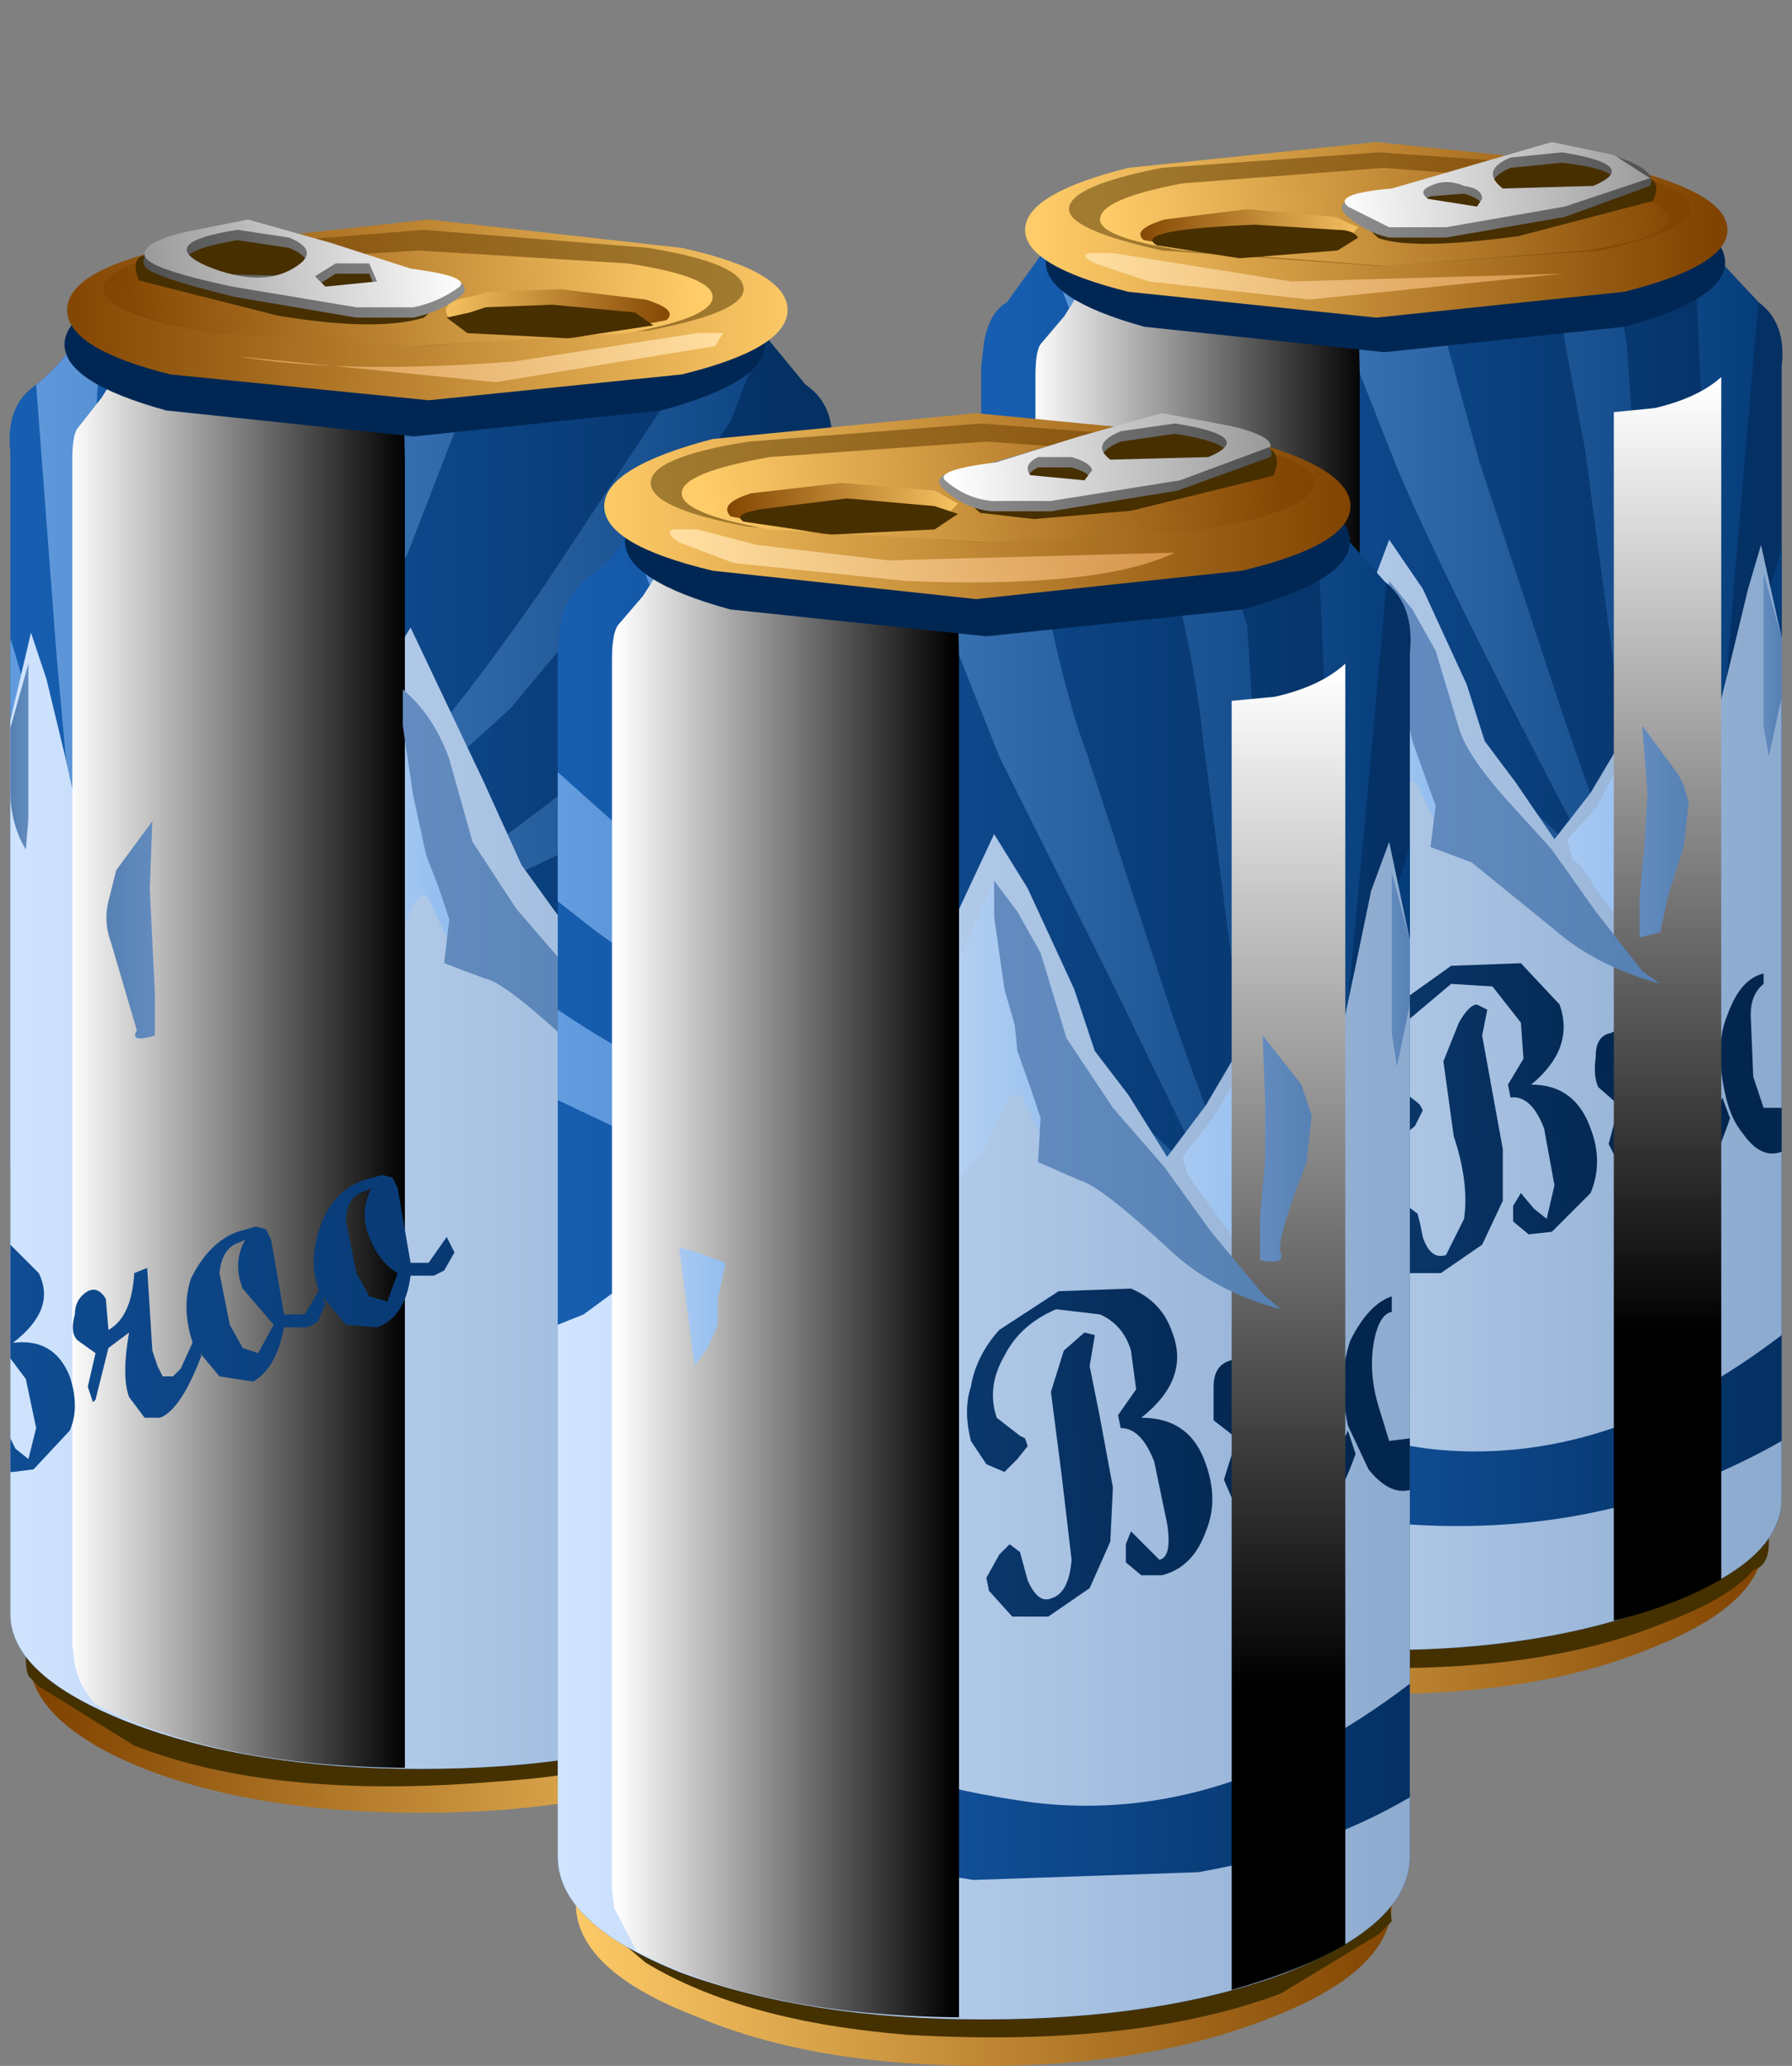 <?xml version="1.0" encoding="UTF-8" standalone="no"?>
<svg xmlns:xlink="http://www.w3.org/1999/xlink" height="40.0px" width="34.7px" xmlns="http://www.w3.org/2000/svg">
  <rect width="100%" height="100%" fill="#808080" stroke="none"/>
  <g transform="matrix(1.0, 0.0, 0.0, 1.0, 0.0, 0.0)">
    <use height="28.3" transform="matrix(1.0, 0.0, 0.0, 1.0, 19.0, 4.5)" width="15.5" xlink:href="#shape0"/>
    <use height="34.2" transform="matrix(0.8, 0.0, 0.0, 0.8, 20.05, 4.6)" width="7.85" xlink:href="#sprite0"/>
    <use height="4.4" transform="matrix(0.8, 0.0, 0.0, 0.8, 20.25, 3.3)" width="16.45" xlink:href="#sprite1"/>
    <use height="21.95" transform="matrix(1.0, 0.0, 0.0, 1.0, 19.85, 2.75)" width="14.65" xlink:href="#shape3"/>
    <use height="30.1" transform="matrix(0.8, 0.0, 0.0, 0.8, 31.25, 7.3)" width="2.6" xlink:href="#sprite2"/>
    <use height="16.0" transform="matrix(1.0, 0.0, 0.0, 1.0, 21.2, 4.05)" width="13.3" xlink:href="#shape5"/>
    <use height="2.35" transform="matrix(0.8, 0.0, 0.0, 0.8, 26.05, 2.85)" width="7.55" xlink:href="#sprite3"/>
    <use height="32.35" transform="matrix(1.0, 0.0, 0.0, 1.0, 0.2, 2.75)" width="31.8" xlink:href="#shape7"/>
    <use height="35.1" transform="matrix(0.8, 0.0, 0.0, 0.8, 1.4, 6.15)" width="8.05" xlink:href="#sprite4"/>
    <use height="4.5" transform="matrix(0.8, 0.0, 0.0, 0.8, 1.25, 4.85)" width="16.95" xlink:href="#sprite5"/>
    <use height="3.5" transform="matrix(1.0, 0.0, 0.0, 1.0, 1.3, 4.25)" width="13.95" xlink:href="#shape9"/>
    <use height="31.0" transform="matrix(0.8, 0.0, 0.0, 0.8, 12.35, 8.9)" width="2.7" xlink:href="#sprite6"/>
    <use height="16.45" transform="matrix(1.0, 0.0, 0.0, 1.0, 0.2, 5.6)" width="13.65" xlink:href="#shape11"/>
    <use height="2.4" transform="matrix(0.8, 0.0, 0.0, 0.8, 2.61, 4.35)" width="7.8" xlink:href="#sprite7"/>
    <use height="35.75" transform="matrix(1.0, 0.0, 0.0, 1.0, 0.2, 4.25)" width="27.1" xlink:href="#shape13"/>
    <use height="36.45" transform="matrix(0.8, 0.0, 0.0, 0.8, 11.85, 9.9)" width="8.4" xlink:href="#sprite8"/>
    <use height="4.65" transform="matrix(0.8, 0.0, 0.0, 0.8, 12.1, 8.6)" width="17.55" xlink:href="#sprite9"/>
    <use height="23.35" transform="matrix(1.0, 0.0, 0.0, 1.0, 11.7, 8.0)" width="15.6" xlink:href="#shape15"/>
    <use height="32.1" transform="matrix(0.8, 0.0, 0.0, 0.8, 23.85, 12.85)" width="2.75" xlink:href="#sprite10"/>
    <use height="17.1" transform="matrix(1.0, 0.0, 0.0, 1.0, 13.15, 9.35)" width="14.15" xlink:href="#shape17"/>
    <use height="2.5" transform="matrix(0.8, 0.0, 0.0, 0.8, 18.3, 8.05)" width="8.05" xlink:href="#sprite11"/>
    <use height="1.9" transform="matrix(1.0, 0.0, 0.0, 1.0, 18.2, 8.0)" width="6.4" xlink:href="#shape19"/>
  </g>
  <defs>
    <g id="shape0" transform="matrix(1.0, 0.0, 0.0, 1.0, -19.0, -4.5)">
      <path d="M32.0 27.8 Q34.15 28.65 34.15 29.85 34.15 31.05 32.0 31.9 29.85 32.8 26.75 32.8 23.7 32.8 21.5 31.9 19.35 31.05 19.35 29.85 19.35 28.65 21.5 27.8 23.7 26.9 26.75 26.9 29.85 26.9 32.0 27.8" fill="url(#gradient0)" fill-rule="evenodd" stroke="none"/>
      <path d="M34.05 28.9 Q34.5 30.25 33.95 30.4 33.5 30.95 32.15 31.45 29.55 32.5 25.4 32.25 22.35 32.05 20.55 30.9 L19.35 29.85 19.5 27.05 26.6 27.45 Q33.7 28.05 34.05 28.9" fill="#453100" fill-rule="evenodd" stroke="none"/>
      <path d="M34.5 7.1 L34.5 29.0 Q34.5 30.25 32.25 31.05 29.95 31.95 26.75 31.95 23.55 31.95 21.3 31.05 19.0 30.25 19.0 29.0 L19.0 7.1 19.05 6.65 Q19.15 6.05 19.5 5.85 L20.4 4.6 26.3 4.5 26.75 4.55 27.25 4.5 33.1 4.6 33.3 5.05 34.05 5.85 Q34.6 6.25 34.5 7.1" fill="url(#gradient1)" fill-rule="evenodd" stroke="none"/>
      <path d="M32.95 7.85 L32.85 5.65 32.6 4.6 33.1 4.6 33.3 5.05 34.05 5.85 33.6 11.05 33.3 14.8 33.1 17.55 Q33.1 18.1 33.6 17.4 34.1 16.7 33.95 15.6 L33.75 14.05 33.75 13.25 34.5 10.6 34.5 20.6 34.1 20.65 Q31.9 20.75 29.75 19.45 L28.1 18.05 Q22.45 16.9 19.9 15.65 L19.0 15.25 19.0 13.6 Q21.35 15.15 24.2 16.1 28.4 17.45 29.7 17.45 L29.95 17.45 Q30.05 17.25 28.9 16.85 27.1 16.2 24.45 14.85 21.2 13.25 19.7 12.15 L19.0 11.65 19.0 9.3 Q25.2 14.85 28.1 16.25 L31.65 17.9 Q26.75 13.8 25.1 11.95 L22.45 8.75 20.9 6.5 20.3 4.9 20.4 4.6 21.5 4.6 22.2 6.25 24.45 9.7 Q26.8 13.05 28.6 14.65 L30.9 16.85 30.6 16.25 Q27.95 11.2 27.05 9.05 L26.1 6.65 25.55 5.35 Q25.35 4.95 26.1 4.55 L26.3 4.5 26.75 4.55 27.25 4.5 27.5 4.55 27.95 6.4 28.65 8.95 30.2 13.65 Q31.45 17.35 31.95 18.0 L32.3 18.35 Q31.9 17.6 31.75 16.65 L30.7 8.75 30.05 5.25 Q29.9 4.85 30.2 4.6 L31.15 4.6 31.5 6.65 31.75 10.35 Q31.9 14.25 32.25 16.25 L32.7 19.75 32.75 18.1 32.95 7.85" fill="url(#gradient2)" fill-rule="evenodd" stroke="none"/>
      <path d="M34.1 10.55 L34.5 12.35 34.5 29.0 Q34.5 30.25 32.25 31.05 29.95 31.95 26.75 31.95 23.55 31.95 21.3 31.05 19.0 30.25 19.0 29.0 L19.0 19.35 19.5 19.1 20.2 18.65 20.9 17.7 Q21.2 17.35 21.35 17.5 L22.25 18.05 22.9 17.35 23.5 16.8 24.2 15.85 24.9 14.9 25.55 13.3 26.45 11.65 26.9 10.45 27.55 11.4 28.4 13.25 28.75 14.35 29.35 15.15 30.1 16.25 30.8 15.35 31.9 13.5 32.15 13.8 32.5 14.35 32.85 15.05 33.05 14.95 33.1 14.45 33.3 13.65 33.5 12.85 33.85 11.4 34.1 10.55" fill="url(#gradient3)" fill-rule="evenodd" stroke="none"/>
      <path d="M34.5 25.85 L34.5 27.9 Q30.9 29.95 26.55 29.45 24.6 29.15 23.45 28.05 22.5 27.25 22.45 26.45 22.35 26.05 22.85 25.05 23.35 23.95 24.0 23.25 25.0 22.25 22.8 19.9 22.4 19.45 22.3 18.65 L22.25 18.05 22.95 19.65 23.8 20.45 Q24.65 21.2 24.75 21.9 24.9 22.8 24.1 24.35 23.3 26.0 24.1 26.85 24.9 27.65 27.65 28.05 31.1 28.45 34.5 25.85" fill="url(#gradient4)" fill-rule="evenodd" stroke="none"/>
      <path d="M27.3 13.45 L27.6 14.6 27.9 15.85 Q28.0 16.4 27.85 16.05 L27.45 15.2 Q27.3 15.0 27.1 15.35 L26.8 16.1 26.4 16.65 25.55 16.4 24.5 16.45 24.1 16.9 24.7 15.95 25.45 14.85 Q25.7 13.95 26.1 13.15 L26.9 11.25 27.3 13.45" fill="url(#gradient5)" fill-rule="evenodd" stroke="none"/>
      <path d="M21.2 17.9 L21.45 19.0 21.65 19.45 21.45 19.5 20.75 19.2 20.1 19.05 20.0 19.05 20.65 18.6 21.2 17.9" fill="url(#gradient6)" fill-rule="evenodd" stroke="none"/>
      <path d="M31.3 14.9 L31.8 14.05 31.9 14.65 31.95 15.85 31.95 17.25 Q31.95 18.1 31.6 18.15 L30.9 17.2 30.6 16.75 30.45 16.65 30.35 16.25 30.9 15.65 31.3 14.9" fill="url(#gradient7)" fill-rule="evenodd" stroke="none"/>
    </g>
    <linearGradient gradientTransform="matrix(0.009, 0.0, 0.0, -0.009, 26.75, 29.85)" gradientUnits="userSpaceOnUse" id="gradient0" spreadMethod="pad" x1="-819.2" x2="819.2">
      <stop offset="0.0" stop-color="#ffcc69"/>
      <stop offset="1.0" stop-color="#804300"/>
    </linearGradient>
    <linearGradient gradientTransform="matrix(0.009, 0.0, 0.0, -0.009, 26.75, 18.25)" gradientUnits="userSpaceOnUse" id="gradient1" spreadMethod="pad" x1="-819.2" x2="819.2">
      <stop offset="0.0" stop-color="#175eb0"/>
      <stop offset="1.0" stop-color="#043063"/>
    </linearGradient>
    <linearGradient gradientTransform="matrix(0.009, 0.0, 0.0, -0.009, 26.75, 12.6)" gradientUnits="userSpaceOnUse" id="gradient2" spreadMethod="pad" x1="-819.2" x2="819.2">
      <stop offset="0.0" stop-color="#639de0"/>
      <stop offset="1.0" stop-color="#053c7a"/>
    </linearGradient>
    <linearGradient gradientTransform="matrix(0.009, 0.0, 0.0, -0.009, 26.75, 21.2)" gradientUnits="userSpaceOnUse" id="gradient3" spreadMethod="pad" x1="-819.2" x2="819.2">
      <stop offset="0.0" stop-color="#d0e4ff"/>
      <stop offset="1.0" stop-color="#8dabcf"/>
    </linearGradient>
    <linearGradient gradientTransform="matrix(0.007, 0.0, 0.0, -0.007, 28.4, 23.8)" gradientUnits="userSpaceOnUse" id="gradient4" spreadMethod="pad" x1="-819.2" x2="819.2">
      <stop offset="0.0" stop-color="#175eb0"/>
      <stop offset="1.0" stop-color="#043063"/>
    </linearGradient>
    <linearGradient gradientTransform="matrix(0.002, 0.0, 0.0, -0.002, 26.0, 14.05)" gradientUnits="userSpaceOnUse" id="gradient5" spreadMethod="pad" x1="-819.2" x2="819.2">
      <stop offset="0.0" stop-color="#dae4f2"/>
      <stop offset="1.0" stop-color="#95bff0"/>
    </linearGradient>
    <linearGradient gradientTransform="matrix(0.001, 0.0, 0.0, -0.001, 20.8, 18.75)" gradientUnits="userSpaceOnUse" id="gradient6" spreadMethod="pad" x1="-819.2" x2="819.2">
      <stop offset="0.0" stop-color="#edeff2"/>
      <stop offset="1.0" stop-color="#c2d7f0"/>
    </linearGradient>
    <linearGradient gradientTransform="matrix(0.001, 0.0, 0.0, -0.001, 31.15, 16.1)" gradientUnits="userSpaceOnUse" id="gradient7" spreadMethod="pad" x1="-819.2" x2="819.2">
      <stop offset="0.0" stop-color="#a7c9f2"/>
      <stop offset="1.0" stop-color="#95bff0"/>
    </linearGradient>
    <g id="sprite0" transform="matrix(1.0, 0.0, 0.0, 1.0, 0.0, 0.0)">
      <use height="34.2" transform="matrix(1.0, 0.0, 0.0, 1.0, 0.0, 0.0)" width="7.85" xlink:href="#shape1"/>
    </g>
    <g id="shape1" transform="matrix(1.0, 0.0, 0.0, 1.0, 0.0, 0.0)">
      <path d="M7.8 1.0 L7.85 3.3 7.85 34.2 Q3.1 34.05 0.55 32.65 0.15 32.2 0.05 31.65 L0.0 31.25 0.0 3.35 Q0.0 2.7 0.15 2.55 L0.7 1.9 1.9 0.0 4.55 0.0 Q7.85 0.45 7.8 1.0" fill="url(#gradient8)" fill-rule="evenodd" stroke="none"/>
    </g>
    <linearGradient gradientTransform="matrix(0.005, 0.0, 0.0, -0.005, 3.95, 17.1)" gradientUnits="userSpaceOnUse" id="gradient8" spreadMethod="pad" x1="-819.2" x2="819.2">
      <stop offset="0.0" stop-color="#ffffff"/>
      <stop offset="1.0" stop-color="#000000"/>
    </linearGradient>
    <g id="sprite1" transform="matrix(1.0, 0.0, 0.0, 1.0, 0.0, 0.0)">
      <use height="4.65" transform="matrix(0.937, 0.0, 0.0, 0.946, 0.0, 0.0)" width="17.55" xlink:href="#shape2"/>
    </g>
    <g id="shape2" transform="matrix(1.0, 0.0, 0.0, 1.0, 0.0, 0.0)">
      <path d="M17.55 2.35 Q17.55 3.3 14.95 4.0 L8.75 4.65 2.55 4.0 Q0.0 3.3 0.0 2.35 0.0 1.4 2.55 0.7 5.1 0.0 8.75 0.0 12.4 0.0 14.95 0.7 17.55 1.4 17.55 2.35" fill="#002754" fill-rule="evenodd" stroke="none"/>
    </g>
    <g id="shape3" transform="matrix(1.0, 0.0, 0.0, 1.0, -19.85, -2.75)">
      <path d="M31.45 3.25 Q33.45 3.75 33.45 4.45 33.45 5.15 31.45 5.65 L26.65 6.15 21.85 5.65 Q19.85 5.15 19.85 4.45 19.85 3.75 21.85 3.25 L26.65 2.75 31.45 3.25" fill="url(#gradient9)" fill-rule="evenodd" stroke="none"/>
      <path d="M31.0 3.25 Q32.75 3.6 32.75 4.05 32.75 4.45 31.0 4.85 L26.7 5.15 22.5 4.85 Q20.7 4.45 20.7 4.05 20.7 3.6 22.5 3.25 L26.7 2.95 31.0 3.25" fill="url(#gradient10)" fill-rule="evenodd" stroke="none"/>
      <path d="M32.3 4.25 Q32.3 4.6 30.7 4.85 L26.8 5.15 22.9 4.85 Q21.3 4.6 21.3 4.25 21.3 3.85 22.9 3.55 L26.8 3.25 30.7 3.55 Q32.3 3.85 32.3 4.25" fill="url(#gradient11)" fill-rule="evenodd" stroke="none"/>
      <path d="M28.1 18.7 L29.45 18.65 30.2 19.45 Q30.5 20.3 29.65 21.0 30.5 21.0 30.8 21.85 31.05 22.5 30.8 23.1 L30.05 23.85 29.6 23.9 29.3 23.65 29.3 23.35 29.45 23.1 29.7 23.4 29.95 23.6 30.1 22.95 29.9 21.85 Q29.65 21.2 29.25 21.25 L29.2 21.0 29.5 20.5 29.45 19.8 28.9 19.1 28.1 19.05 27.15 19.85 Q26.8 20.45 27.0 21.0 L27.45 21.35 27.5 21.4 27.55 21.5 27.4 21.8 27.1 22.05 26.85 21.85 26.55 21.45 Q26.4 21.05 26.5 20.45 26.65 19.9 27.05 19.45 L28.1 18.7 M27.95 20.55 L28.25 19.8 Q28.45 19.45 28.6 19.45 L28.8 19.55 28.7 20.05 29.1 22.25 29.1 23.25 28.7 24.1 27.9 24.65 27.3 24.65 26.9 24.15 26.8 23.9 27.05 23.55 27.25 23.35 27.45 23.5 27.5 23.7 27.55 23.95 Q27.7 24.4 28.0 24.3 L28.35 23.6 Q28.45 22.9 28.15 22.0 L27.95 20.55" fill="url(#gradient12)" fill-rule="evenodd" stroke="none"/>
      <path d="M33.5 21.65 Q33.1 22.85 32.7 22.95 L32.3 22.85 32.05 22.45 Q31.9 22.05 32.0 20.95 L31.6 21.3 31.3 22.45 31.15 22.15 31.35 21.4 30.95 21.05 Q30.85 20.85 30.9 20.45 30.9 20.05 31.2 20.0 31.45 19.85 31.55 20.2 L31.65 20.85 Q32.1 20.65 32.15 19.65 L32.45 19.55 32.5 21.45 32.6 21.85 32.75 22.05 32.9 22.05 33.1 21.9 33.35 21.25 33.5 21.65" fill="url(#gradient13)" fill-rule="evenodd" stroke="none"/>
      <path d="M33.45 19.65 Q33.7 18.95 34.15 18.85 L34.15 19.05 Q33.9 19.25 33.9 19.65 L33.95 20.85 34.15 21.45 34.5 21.45 34.5 22.3 Q34.1 22.45 33.75 21.95 33.5 21.65 33.4 21.15 33.2 20.25 33.45 19.65" fill="url(#gradient14)" fill-rule="evenodd" stroke="none"/>
      <path d="M21.55 4.9 L25.0 5.45 30.25 5.3 25.35 5.8 22.25 5.45 21.2 5.1 Q20.9 4.95 21.1 4.9 L21.55 4.9" fill="url(#gradient15)" fill-rule="evenodd" stroke="none"/>
    </g>
    <linearGradient gradientTransform="matrix(0.008, 0.0, 0.0, -0.008, 26.65, 4.45)" gradientUnits="userSpaceOnUse" id="gradient9" spreadMethod="pad" x1="-819.2" x2="819.2">
      <stop offset="0.0" stop-color="#ffcc69"/>
      <stop offset="1.0" stop-color="#804300"/>
    </linearGradient>
    <linearGradient gradientTransform="matrix(0.007, -6.0E-4, -6.0E-4, -0.007, 27.1, 4.05)" gradientUnits="userSpaceOnUse" id="gradient10" spreadMethod="pad" x1="-819.2" x2="819.2">
      <stop offset="0.0" stop-color="#a17b30"/>
      <stop offset="1.0" stop-color="#804300"/>
    </linearGradient>
    <linearGradient gradientTransform="matrix(0.007, -5.0E-4, -5.0E-4, -0.007, 27.15, 4.2)" gradientUnits="userSpaceOnUse" id="gradient11" spreadMethod="pad" x1="-819.2" x2="819.2">
      <stop offset="0.0" stop-color="#ffcc69"/>
      <stop offset="1.0" stop-color="#804300"/>
    </linearGradient>
    <linearGradient gradientTransform="matrix(0.006, 3.0E-4, -3.0E-4, -0.007, 26.9, 21.6)" gradientUnits="userSpaceOnUse" id="gradient12" spreadMethod="pad" x1="-819.2" x2="819.2">
      <stop offset="0.0" stop-color="#114785"/>
      <stop offset="1.0" stop-color="#03264f"/>
    </linearGradient>
    <linearGradient gradientTransform="matrix(0.006, -0.002, -0.003, -0.008, 26.95, 23.25)" gradientUnits="userSpaceOnUse" id="gradient13" spreadMethod="pad" x1="-819.2" x2="819.2">
      <stop offset="0.0" stop-color="#114785"/>
      <stop offset="1.0" stop-color="#03264f"/>
    </linearGradient>
    <linearGradient gradientTransform="matrix(0.003, 0.0, 0.0, -0.003, 30.5, 20.6)" gradientUnits="userSpaceOnUse" id="gradient14" spreadMethod="pad" x1="-819.2" x2="819.2">
      <stop offset="0.0" stop-color="#114785"/>
      <stop offset="1.0" stop-color="#03264f"/>
    </linearGradient>
    <linearGradient gradientTransform="matrix(0.006, -5.0E-4, -5.0E-4, -0.006, 25.9, 5.25)" gradientUnits="userSpaceOnUse" id="gradient15" spreadMethod="pad" x1="-819.2" x2="819.2">
      <stop offset="0.0" stop-color="#ffdfa1"/>
      <stop offset="1.0" stop-color="#d49148"/>
    </linearGradient>
    <g id="sprite2" transform="matrix(1.0, 0.0, 0.0, 1.0, 0.0, 0.0)">
      <use height="30.1" transform="matrix(1.0, 0.0, 0.0, 1.0, 0.0, 0.0)" width="2.6" xlink:href="#shape4"/>
    </g>
    <g id="shape4" transform="matrix(1.0, 0.0, 0.0, 1.0, 0.0, 0.0)">
      <path d="M0.0 30.1 L0.0 0.85 1.0 0.75 Q2.05 0.5 2.6 0.0 L2.6 29.1 Q1.45 29.75 0.0 30.1" fill="url(#gradient16)" fill-rule="evenodd" stroke="none"/>
    </g>
    <linearGradient gradientTransform="matrix(0.0, 0.014, 0.014, 0.0, 1.3, 11.7)" gradientUnits="userSpaceOnUse" id="gradient16" spreadMethod="pad" x1="-819.2" x2="819.2">
      <stop offset="0.0" stop-color="#ffffff"/>
      <stop offset="1.0" stop-color="#000000"/>
    </linearGradient>
    <g id="shape5" transform="matrix(1.0, 0.0, 0.0, 1.0, -21.2, -4.05)">
      <path d="M22.05 18.2 L21.9 18.85 21.7 19.75 21.5 20.05 21.2 17.9 22.05 18.2" fill="url(#gradient17)" fill-rule="evenodd" stroke="none"/>
      <path d="M26.9 11.25 L27.35 11.8 27.8 12.6 28.25 14.1 Q28.4 14.6 29.1 15.4 L30.05 16.45 30.9 17.65 31.8 18.8 32.15 19.05 Q30.9 18.7 30.1 18.0 L28.5 16.7 27.7 16.4 27.8 15.6 27.6 15.05 27.35 14.35 27.1 13.25 26.9 11.9 26.9 11.25" fill="url(#gradient18)" fill-rule="evenodd" stroke="none"/>
      <path d="M32.6 16.4 L32.3 17.35 32.15 18.05 31.75 18.15 31.75 17.35 31.85 16.3 31.9 15.35 31.8 14.05 32.5 15.0 32.6 15.2 32.7 15.55 32.6 16.4" fill="url(#gradient19)" fill-rule="evenodd" stroke="none"/>
      <path d="M34.15 11.1 L34.5 12.35 34.5 13.5 34.25 14.65 34.15 14.05 34.15 12.65 34.15 11.1" fill="url(#gradient20)" fill-rule="evenodd" stroke="none"/>
      <path d="M25.85 4.2 L26.3 4.4 25.9 4.85 23.9 4.95 22.15 4.65 Q21.9 4.45 22.55 4.25 L24.15 4.05 25.85 4.2" fill="url(#gradient21)" fill-rule="evenodd" stroke="none"/>
      <path d="M25.9 4.45 Q26.2 4.45 26.3 4.6 L25.9 4.85 24.0 5.0 22.4 4.75 Q21.9 4.45 24.3 4.35 L25.9 4.45" fill="#472f00" fill-rule="evenodd" stroke="none"/>
    </g>
    <linearGradient gradientTransform="matrix(5.0E-4, 0.0, 0.0, -5.0E-4, 21.65, 19.0)" gradientUnits="userSpaceOnUse" id="gradient17" spreadMethod="pad" x1="-819.2" x2="819.2">
      <stop offset="0.0" stop-color="#a7c9f2"/>
      <stop offset="1.0" stop-color="#95bff0"/>
    </linearGradient>
    <linearGradient gradientTransform="matrix(0.003, 0.0, 0.0, -0.003, 29.5, 15.15)" gradientUnits="userSpaceOnUse" id="gradient18" spreadMethod="pad" x1="-819.2" x2="819.2">
      <stop offset="0.0" stop-color="#638bbf"/>
      <stop offset="1.0" stop-color="#5681b3"/>
    </linearGradient>
    <linearGradient gradientTransform="matrix(6.0E-4, 0.0, 0.0, -6.0E-4, 32.25, 16.1)" gradientUnits="userSpaceOnUse" id="gradient19" spreadMethod="pad" x1="-819.2" x2="819.2">
      <stop offset="0.0" stop-color="#638bbf"/>
      <stop offset="1.0" stop-color="#5681b3"/>
    </linearGradient>
    <linearGradient gradientTransform="matrix(2.0E-4, 0.0, 0.0, -2.0E-4, 34.3, 12.85)" gradientUnits="userSpaceOnUse" id="gradient20" spreadMethod="pad" x1="-819.2" x2="819.2">
      <stop offset="0.0" stop-color="#638bbf"/>
      <stop offset="1.0" stop-color="#5681b3"/>
    </linearGradient>
    <linearGradient gradientTransform="matrix(-0.003, 0.0, 0.0, 0.003, 24.3, 4.5)" gradientUnits="userSpaceOnUse" id="gradient21" spreadMethod="pad" x1="-819.2" x2="819.2">
      <stop offset="0.0" stop-color="#ffcc69"/>
      <stop offset="1.0" stop-color="#804300"/>
    </linearGradient>
    <g id="sprite3" transform="matrix(1.0, 0.0, 0.0, 1.0, 0.0, 0.0)">
      <use height="2.35" transform="matrix(1.0, 0.0, 0.0, 1.0, 0.0, 0.0)" width="7.55" xlink:href="#shape6"/>
    </g>
    <g id="shape6" transform="matrix(1.0, 0.0, 0.0, 1.0, 0.0, 0.0)">
      <path d="M1.1 1.5 Q1.8 0.9 2.3 0.75 4.35 0.0 5.0 0.0 L6.15 0.3 7.35 0.75 Q7.65 0.85 7.45 1.3 L4.2 2.15 Q1.65 2.5 0.8 2.2 L0.0 1.45 1.1 1.5" fill="#472f00" fill-rule="evenodd" stroke="none"/>
    </g>
    <g id="shape7" transform="matrix(1.0, 0.0, 0.0, 1.0, -0.2, -2.75)">
      <path d="M29.25 3.25 Q28.65 3.5 29.1 3.85 L30.85 3.8 Q31.9 3.35 30.25 3.15 L29.25 3.25 M28.6 4.2 L28.7 4.0 Q28.7 3.85 28.35 3.75 L27.7 3.8 Q27.45 3.9 27.65 4.05 L28.6 4.2 M31.95 3.6 L30.3 4.2 28.0 4.6 26.9 4.6 Q26.45 4.5 26.1 4.2 25.7 3.85 26.65 3.75 L28.35 3.25 30.1 2.85 31.35 3.05 Q32.1 3.3 31.95 3.6" fill="url(#gradient22)" fill-rule="evenodd" stroke="none"/>
      <path d="M29.25 3.05 Q28.65 3.3 29.1 3.65 L30.85 3.6 Q31.8 3.2 30.25 2.95 L29.25 3.05 M28.6 4.0 L28.7 3.85 Q28.7 3.65 28.35 3.6 28.0 3.45 27.7 3.6 27.45 3.7 27.65 3.85 L28.6 4.0 M31.95 3.45 L30.3 4.0 28.0 4.4 26.9 4.4 26.1 4.0 Q25.8 3.75 26.95 3.65 L28.5 3.2 30.05 2.75 31.25 3.0 31.95 3.45" fill="url(#gradient23)" fill-rule="evenodd" stroke="none"/>
      <path d="M0.55 32.05 Q0.55 30.85 2.8 29.95 5.0 29.05 8.15 29.05 11.3 29.05 13.5 29.95 15.75 30.85 15.75 32.05 15.75 33.35 13.5 34.25 11.3 35.1 8.15 35.1 5.0 35.1 2.8 34.25 0.55 33.35 0.55 32.05" fill="url(#gradient24)" fill-rule="evenodd" stroke="none"/>
      <path d="M15.6 29.2 L15.75 32.05 14.5 33.2 Q12.7 34.3 9.55 34.5 5.3 34.85 2.6 33.8 L0.75 32.65 0.55 32.45 Q0.4 32.05 0.7 31.1 1.05 30.25 8.35 29.65 L15.6 29.2" fill="#453100" fill-rule="evenodd" stroke="none"/>
      <path d="M16.1 8.75 L16.1 31.25 Q16.1 32.45 13.8 33.35 11.5 34.25 8.15 34.25 4.85 34.25 2.5 33.35 0.2 32.45 0.2 31.25 L0.2 8.75 Q0.1 7.85 0.7 7.45 1.4 6.9 1.65 6.15 L7.7 6.05 8.15 6.1 8.65 6.05 14.7 6.15 14.9 6.6 15.6 7.45 Q16.2 7.85 16.1 8.75" fill="url(#gradient25)" fill-rule="evenodd" stroke="none"/>
      <path d="M12.6 10.45 L9.9 13.7 3.15 19.85 6.75 18.1 Q9.5 16.8 16.1 11.0 L16.1 13.4 15.45 13.9 Q13.9 15.05 10.5 16.7 L5.95 18.75 Q4.8 19.2 4.9 19.3 L5.2 19.35 Q6.5 19.35 10.75 17.95 13.95 16.9 16.1 15.4 L16.1 17.1 15.2 17.55 Q12.6 18.8 6.85 20.0 L5.1 21.4 Q2.9 22.75 0.6 22.65 L0.2 22.6 0.2 12.35 1.0 15.05 1.0 15.85 0.75 17.45 Q0.65 18.6 1.1 19.3 1.6 20.05 1.6 19.45 L1.45 16.6 1.1 12.75 0.7 7.45 Q1.4 6.9 1.65 6.15 L2.15 6.15 1.9 7.25 1.8 9.45 2.0 20.05 2.1 21.7 2.5 18.1 Q2.9 16.05 3.0 12.05 3.15 8.45 3.25 8.25 L3.65 6.15 4.6 6.15 Q4.9 6.35 4.8 6.85 4.3 8.6 4.1 10.4 L3.0 18.55 2.5 20.25 2.85 19.9 Q3.35 19.25 4.65 15.45 L6.25 10.65 6.9 8.0 7.4 6.1 7.7 6.05 8.15 6.1 8.65 6.05 8.85 6.1 Q9.6 6.5 9.35 6.95 L7.9 10.7 4.2 18.1 3.9 18.75 6.3 16.5 Q8.1 14.85 10.5 11.4 L12.85 7.85 13.6 6.15 14.7 6.15 14.8 6.45 14.15 8.15 12.6 10.45" fill="url(#gradient26)" fill-rule="evenodd" stroke="none"/>
      <path d="M7.35 13.15 L7.95 12.15 9.35 15.1 10.1 16.75 10.75 17.65 11.55 18.7 12.1 19.25 12.8 19.95 13.7 19.45 Q13.9 19.25 14.15 19.6 L14.9 20.6 Q15.3 21.0 15.6 21.05 L16.1 21.3 16.1 31.25 Q16.1 32.45 13.8 33.35 11.5 34.25 8.15 34.25 4.85 34.25 2.5 33.35 0.2 32.45 0.2 31.25 L0.2 13.95 0.6 12.25 0.9 13.15 1.25 14.6 1.45 15.5 1.6 16.25 1.7 16.75 1.9 16.85 2.25 16.2 2.65 15.6 2.9 15.3 4.05 17.2 4.75 18.15 Q4.85 17.8 5.5 17.0 L6.1 16.2 6.5 15.05 Q6.7 14.25 7.35 13.15" fill="url(#gradient27)" fill-rule="evenodd" stroke="none"/>
      <path d="M7.8 13.35 L8.2 15.6 8.5 16.8 8.8 18.05 Q8.9 18.65 8.7 18.25 L8.3 17.4 Q8.15 17.2 8.0 17.55 L7.65 18.3 7.25 18.85 6.4 18.65 5.3 18.7 4.9 19.15 5.5 18.2 6.25 17.05 6.9 15.25 7.8 13.35" fill="url(#gradient28)" fill-rule="evenodd" stroke="none"/>
      <path d="M13.85 19.85 L14.45 20.5 15.1 21.0 Q14.9 20.9 14.3 21.15 L13.6 21.45 13.45 21.45 13.6 20.95 13.85 19.85" fill="url(#gradient29)" fill-rule="evenodd" stroke="none"/>
      <path d="M2.95 15.9 L3.5 16.75 3.9 17.45 4.45 18.15 4.35 18.5 4.2 18.65 3.9 19.05 3.2 20.05 Q2.85 20.05 2.85 19.2 L2.85 17.65 2.9 16.45 2.95 15.9" fill="url(#gradient30)" fill-rule="evenodd" stroke="none"/>
    </g>
    <linearGradient gradientTransform="matrix(0.004, -3.0E-4, -3.0E-4, -0.004, 29.15, 3.65)" gradientUnits="userSpaceOnUse" id="gradient22" spreadMethod="pad" x1="-819.2" x2="819.2">
      <stop offset="0.0" stop-color="#8f8f8f"/>
      <stop offset="1.0" stop-color="#4d4d4d"/>
    </linearGradient>
    <linearGradient gradientTransform="matrix(0.004, -3.0E-4, -3.0E-4, -0.004, 29.15, 3.55)" gradientUnits="userSpaceOnUse" id="gradient23" spreadMethod="pad" x1="-819.2" x2="819.2">
      <stop offset="0.0" stop-color="#ffffff"/>
      <stop offset="1.0" stop-color="#949494"/>
    </linearGradient>
    <linearGradient gradientTransform="matrix(-0.009, 0.0, 0.0, -0.009, 8.15, 32.05)" gradientUnits="userSpaceOnUse" id="gradient24" spreadMethod="pad" x1="-819.2" x2="819.2">
      <stop offset="0.0" stop-color="#ffcc69"/>
      <stop offset="1.0" stop-color="#804300"/>
    </linearGradient>
    <linearGradient gradientTransform="matrix(0.009, 0.0, 0.0, -0.009, 8.1, 20.15)" gradientUnits="userSpaceOnUse" id="gradient25" spreadMethod="pad" x1="-819.2" x2="819.2">
      <stop offset="0.0" stop-color="#175eb0"/>
      <stop offset="1.0" stop-color="#043063"/>
    </linearGradient>
    <linearGradient gradientTransform="matrix(0.01, 0.0, 0.0, -0.01, 8.1, 14.35)" gradientUnits="userSpaceOnUse" id="gradient26" spreadMethod="pad" x1="-819.2" x2="819.2">
      <stop offset="0.0" stop-color="#639de0"/>
      <stop offset="1.0" stop-color="#053c7a"/>
    </linearGradient>
    <linearGradient gradientTransform="matrix(0.01, 0.0, 0.0, -0.01, 8.2, 23.2)" gradientUnits="userSpaceOnUse" id="gradient27" spreadMethod="pad" x1="-819.2" x2="819.2">
      <stop offset="0.0" stop-color="#d0e4ff"/>
      <stop offset="1.0" stop-color="#8dabcf"/>
    </linearGradient>
    <linearGradient gradientTransform="matrix(0.002, 0.0, 0.0, -0.002, 6.85, 16.25)" gradientUnits="userSpaceOnUse" id="gradient28" spreadMethod="pad" x1="-819.2" x2="819.2">
      <stop offset="0.0" stop-color="#dae4f2"/>
      <stop offset="1.0" stop-color="#95bff0"/>
    </linearGradient>
    <linearGradient gradientTransform="matrix(-0.001, 0.0, 0.0, -0.001, 14.3, 20.65)" gradientUnits="userSpaceOnUse" id="gradient29" spreadMethod="pad" x1="-819.2" x2="819.2">
      <stop offset="0.0" stop-color="#edeff2"/>
      <stop offset="1.0" stop-color="#c2d7f0"/>
    </linearGradient>
    <linearGradient gradientTransform="matrix(-0.001, 0.0, 0.0, -0.001, 3.65, 18.0)" gradientUnits="userSpaceOnUse" id="gradient30" spreadMethod="pad" x1="-819.2" x2="819.2">
      <stop offset="0.0" stop-color="#a7c9f2"/>
      <stop offset="1.0" stop-color="#95bff0"/>
    </linearGradient>
    <g id="sprite4" transform="matrix(1.0, 0.0, 0.0, 1.0, 0.0, 0.0)">
      <use height="35.1" transform="matrix(1.0, 0.0, 0.0, 1.0, 0.0, 0.0)" width="8.05" xlink:href="#shape8"/>
    </g>
    <g id="shape8" transform="matrix(1.0, 0.0, 0.0, 1.0, 0.0, 0.0)">
      <path d="M8.0 1.05 L8.05 3.4 8.05 35.1 Q3.35 35.05 0.55 33.55 0.15 33.1 0.05 32.55 L0.0 32.1 0.0 3.45 Q0.0 2.8 0.15 2.65 L0.7 1.95 1.95 0.0 4.65 0.0 Q8.05 0.45 8.0 1.05" fill="url(#gradient31)" fill-rule="evenodd" stroke="none"/>
    </g>
    <linearGradient gradientTransform="matrix(0.005, 0.0, 0.0, -0.005, 4.0, 17.55)" gradientUnits="userSpaceOnUse" id="gradient31" spreadMethod="pad" x1="-819.2" x2="819.2">
      <stop offset="0.0" stop-color="#ffffff"/>
      <stop offset="1.0" stop-color="#000000"/>
    </linearGradient>
    <g id="sprite5" transform="matrix(1.0, 0.0, 0.0, 1.0, 0.0, 0.0)">
      <use height="4.65" transform="matrix(0.966, 0.0, 0.0, 0.968, 0.0, 0.0)" width="17.55" xlink:href="#shape2"/>
    </g>
    <g id="shape9" transform="matrix(1.0, 0.0, 0.0, 1.0, -1.3, -4.25)">
      <path d="M1.3 6.0 Q1.3 5.25 3.3 4.8 L8.3 4.25 13.2 4.8 Q15.25 5.25 15.25 6.0 15.25 6.75 13.2 7.25 L8.3 7.75 3.3 7.25 Q1.3 6.75 1.3 6.0" fill="url(#gradient32)" fill-rule="evenodd" stroke="none"/>
      <path d="M2.0 5.6 Q2.0 5.1 3.85 4.8 L8.2 4.45 12.55 4.8 Q14.4 5.1 14.4 5.6 14.4 6.05 12.55 6.4 L8.2 6.7 3.85 6.4 Q2.0 6.05 2.0 5.6" fill="url(#gradient33)" fill-rule="evenodd" stroke="none"/>
      <path d="M2.45 5.75 Q2.45 5.35 4.1 5.1 L8.1 4.85 12.15 5.1 Q13.8 5.35 13.8 5.75 13.8 6.15 12.15 6.45 L8.1 6.7 4.1 6.45 Q2.45 6.15 2.45 5.75" fill="url(#gradient34)" fill-rule="evenodd" stroke="none"/>
      <path d="M13.5 6.45 L14.0 6.45 13.85 6.7 9.6 7.4 4.6 6.9 Q6.65 7.25 9.95 7.0 L13.5 6.45" fill="url(#gradient35)" fill-rule="evenodd" stroke="none"/>
    </g>
    <linearGradient gradientTransform="matrix(-0.009, 0.0, 0.0, -0.009, 8.3, 6.0)" gradientUnits="userSpaceOnUse" id="gradient32" spreadMethod="pad" x1="-819.2" x2="819.2">
      <stop offset="0.0" stop-color="#ffcc69"/>
      <stop offset="1.0" stop-color="#804300"/>
    </linearGradient>
    <linearGradient gradientTransform="matrix(-0.008, 6.0E-4, -6.0E-4, -0.008, 7.8, 5.55)" gradientUnits="userSpaceOnUse" id="gradient33" spreadMethod="pad" x1="-819.2" x2="819.2">
      <stop offset="0.0" stop-color="#a17b30"/>
      <stop offset="1.0" stop-color="#804300"/>
    </linearGradient>
    <linearGradient gradientTransform="matrix(-0.007, 5.0E-4, -5.0E-4, -0.007, 7.75, 5.75)" gradientUnits="userSpaceOnUse" id="gradient34" spreadMethod="pad" x1="-819.2" x2="819.2">
      <stop offset="0.0" stop-color="#ffcc69"/>
      <stop offset="1.0" stop-color="#804300"/>
    </linearGradient>
    <linearGradient gradientTransform="matrix(-0.006, 5.0E-4, -5.0E-4, -0.006, 9.05, 6.8)" gradientUnits="userSpaceOnUse" id="gradient35" spreadMethod="pad" x1="-819.2" x2="819.2">
      <stop offset="0.0" stop-color="#ffdfa1"/>
      <stop offset="1.0" stop-color="#d49148"/>
    </linearGradient>
    <g id="sprite6" transform="matrix(1.0, 0.0, 0.0, 1.0, 0.0, 0.0)">
      <use height="31.0" transform="matrix(1.0, 0.0, 0.0, 1.0, 0.0, 0.0)" width="2.7" xlink:href="#shape10"/>
    </g>
    <g id="shape10" transform="matrix(1.0, 0.0, 0.0, 1.0, 0.0, 0.0)">
      <path d="M0.0 31.0 L0.0 0.9 1.05 0.8 Q2.1 0.6 2.7 0.0 L2.65 29.9 Q1.7 30.5 0.0 31.0" fill="url(#gradient36)" fill-rule="evenodd" stroke="none"/>
    </g>
    <linearGradient gradientTransform="matrix(0.0, 0.014, 0.014, 0.0, 1.35, 12.05)" gradientUnits="userSpaceOnUse" id="gradient36" spreadMethod="pad" x1="-819.2" x2="819.2">
      <stop offset="0.0" stop-color="#ffffff"/>
      <stop offset="1.0" stop-color="#000000"/>
    </linearGradient>
    <g id="shape11" transform="matrix(1.0, 0.0, 0.0, 1.0, -0.2, -5.6)">
      <path d="M13.0 20.15 L13.85 19.85 13.55 22.05 13.3 21.7 13.1 20.85 13.0 20.15" fill="url(#gradient37)" fill-rule="evenodd" stroke="none"/>
      <path d="M7.8 13.35 Q8.4 13.85 8.7 14.7 L9.15 16.3 10.0 17.6 10.95 18.7 11.85 19.9 12.8 21.05 13.15 21.35 Q11.9 21.05 11.1 20.25 9.75 19.0 9.4 18.95 L8.6 18.65 8.7 17.8 8.5 17.2 8.25 16.55 8.0 15.4 7.8 14.05 7.8 13.35" fill="url(#gradient38)" fill-rule="evenodd" stroke="none"/>
      <path d="M2.1 17.45 L2.25 16.85 2.95 15.9 2.9 17.2 3.0 19.25 3.0 20.05 Q2.5 20.2 2.65 19.95 L2.15 18.25 Q2.0 17.85 2.1 17.45" fill="url(#gradient39)" fill-rule="evenodd" stroke="none"/>
      <path d="M0.55 12.85 L0.55 14.45 0.55 15.85 0.5 16.45 Q0.2 15.95 0.2 15.3 L0.2 14.1 0.55 12.85" fill="url(#gradient40)" fill-rule="evenodd" stroke="none"/>
      <path d="M9.1 5.75 L9.45 5.65 10.85 5.6 12.5 5.8 Q13.15 6.0 12.9 6.2 L11.1 6.55 9.1 6.4 Q8.55 6.15 8.65 5.95 8.7 5.8 9.1 5.75" fill="url(#gradient41)" fill-rule="evenodd" stroke="none"/>
      <path d="M9.1 6.05 L9.4 5.95 10.7 5.9 12.3 6.05 12.65 6.3 11.0 6.55 9.05 6.45 8.65 6.15 9.1 6.05" fill="#472f00" fill-rule="evenodd" stroke="none"/>
    </g>
    <linearGradient gradientTransform="matrix(-5.0E-4, 0.0, 0.0, -5.0E-4, 13.45, 20.95)" gradientUnits="userSpaceOnUse" id="gradient37" spreadMethod="pad" x1="-819.2" x2="819.2">
      <stop offset="0.0" stop-color="#a7c9f2"/>
      <stop offset="1.0" stop-color="#95bff0"/>
    </linearGradient>
    <linearGradient gradientTransform="matrix(0.003, 0.0, 0.0, -0.003, 10.5, 17.35)" gradientUnits="userSpaceOnUse" id="gradient38" spreadMethod="pad" x1="-819.2" x2="819.2">
      <stop offset="0.0" stop-color="#638bbf"/>
      <stop offset="1.0" stop-color="#5681b3"/>
    </linearGradient>
    <linearGradient gradientTransform="matrix(-6.0E-4, 0.0, 0.0, -6.0E-4, 2.5, 18.0)" gradientUnits="userSpaceOnUse" id="gradient39" spreadMethod="pad" x1="-819.2" x2="819.2">
      <stop offset="0.0" stop-color="#638bbf"/>
      <stop offset="1.0" stop-color="#5681b3"/>
    </linearGradient>
    <linearGradient gradientTransform="matrix(-2.0E-4, 0.0, 0.0, -2.0E-4, 0.4, 14.65)" gradientUnits="userSpaceOnUse" id="gradient40" spreadMethod="pad" x1="-819.2" x2="819.2">
      <stop offset="0.0" stop-color="#638bbf"/>
      <stop offset="1.0" stop-color="#5681b3"/>
    </linearGradient>
    <linearGradient gradientTransform="matrix(0.003, 0.0, 0.0, 0.003, 10.7, 6.05)" gradientUnits="userSpaceOnUse" id="gradient41" spreadMethod="pad" x1="-819.2" x2="819.2">
      <stop offset="0.0" stop-color="#ffcc69"/>
      <stop offset="1.0" stop-color="#804300"/>
    </linearGradient>
    <g id="sprite7" transform="matrix(1.0, 0.0, 0.0, 1.0, 0.05, 0.0)">
      <use height="2.4" transform="matrix(1.0, 0.0, 0.0, 1.0, -0.05, 0.0)" width="7.8" xlink:href="#shape12"/>
    </g>
    <g id="shape12" transform="matrix(1.0, 0.0, 0.0, 1.0, 0.05, 0.0)">
      <path d="M6.6 1.55 L7.75 1.5 6.95 2.25 Q5.8 2.6 3.4 2.2 L0.05 1.35 Q-0.15 0.85 0.15 0.75 L1.4 0.3 2.6 0.0 5.35 0.75 6.6 1.55" fill="#472f00" fill-rule="evenodd" stroke="none"/>
    </g>
    <g id="shape13" transform="matrix(1.0, 0.0, 0.0, 1.0, -0.2, -4.25)">
      <path d="M8.9 5.75 Q8.5 6.05 8.0 6.15 L6.9 6.15 4.55 5.75 Q2.9 5.35 2.8 5.15 2.65 4.85 3.45 4.6 L4.75 4.35 6.5 4.8 8.3 5.3 8.9 5.45 Q9.1 5.6 8.9 5.75 M4.6 4.65 Q3.7 4.8 3.6 5.0 3.5 5.15 4.0 5.3 L5.75 5.35 Q6.2 5.05 5.6 4.8 L4.6 4.65 M6.5 5.3 L6.1 5.55 6.3 5.75 7.3 5.65 7.15 5.3 6.5 5.3" fill="url(#gradient42)" fill-rule="evenodd" stroke="none"/>
      <path d="M6.5 5.1 L6.1 5.35 6.3 5.55 7.3 5.45 7.15 5.1 6.5 5.1 M7.95 5.2 Q9.1 5.35 8.9 5.55 8.5 5.85 8.0 5.95 L6.9 5.95 4.5 5.55 Q2.85 5.2 2.8 4.95 2.75 4.7 3.55 4.5 L4.8 4.25 6.4 4.7 7.95 5.2 M4.6 4.45 Q3.0 4.7 4.0 5.15 5.1 5.6 5.75 5.15 6.2 4.85 5.6 4.6 L4.6 4.45" fill="url(#gradient43)" fill-rule="evenodd" stroke="none"/>
      <path d="M0.25 26.0 Q1.05 25.9 1.35 26.65 1.55 27.25 1.35 27.7 L0.65 28.45 0.25 28.5 0.2 28.5 0.2 27.85 0.3 28.05 0.55 28.25 0.7 27.65 0.5 26.7 0.2 26.3 0.2 24.1 0.75 24.65 Q1.1 25.35 0.25 26.0" fill="url(#gradient44)" fill-rule="evenodd" stroke="none"/>
      <path d="M2.85 24.55 L2.95 26.15 3.05 26.45 3.15 26.65 3.35 26.65 3.5 26.5 3.75 25.95 3.9 26.25 Q3.5 27.3 3.1 27.45 L2.8 27.45 2.5 27.05 Q2.35 26.65 2.5 25.8 L2.1 26.1 1.85 27.1 1.8 27.15 1.7 26.85 1.85 26.2 1.5 25.95 Q1.35 25.8 1.45 25.45 1.45 25.15 1.7 25.0 1.9 24.9 2.05 25.15 L2.1 25.75 Q2.55 25.5 2.6 24.65 L2.85 24.55" fill="url(#gradient45)" fill-rule="evenodd" stroke="none"/>
      <path d="M5.25 24.0 L5.5 25.45 5.9 25.45 6.2 24.95 6.3 25.25 6.15 25.6 5.95 25.7 5.5 25.7 Q5.35 26.5 4.9 26.75 L4.25 26.65 3.75 26.05 Q3.5 25.35 3.7 24.75 4.05 24.05 4.6 23.85 L4.95 23.75 5.15 23.8 5.25 24.0 M4.75 24.0 L4.65 24.05 Q4.3 24.15 4.25 24.65 L4.45 25.65 4.7 26.1 5.0 26.2 5.3 25.65 4.7 24.95 Q4.5 24.45 4.75 24.0" fill="url(#gradient46)" fill-rule="evenodd" stroke="none"/>
      <path d="M8.8 24.25 L8.6 24.6 8.4 24.7 7.95 24.7 Q7.85 25.5 7.3 25.7 L6.7 25.65 6.2 25.05 Q5.95 24.45 6.2 23.75 6.45 23.05 7.05 22.85 L7.4 22.75 7.6 22.8 7.7 23.0 7.95 24.45 8.3 24.45 8.65 23.95 8.8 24.25 M7.1 23.05 Q6.7 23.15 6.7 23.65 L6.9 24.65 7.15 25.1 7.5 25.2 7.7 24.65 Q7.35 24.45 7.15 23.95 6.95 23.45 7.2 23.0 L7.1 23.05" fill="url(#gradient47)" fill-rule="evenodd" stroke="none"/>
      <path d="M26.95 36.85 Q26.95 38.15 24.65 39.05 22.3 40.0 19.05 40.0 15.75 40.0 13.5 39.05 11.15 38.15 11.15 36.85 11.15 35.55 13.5 34.65 15.75 33.7 19.05 33.7 22.3 33.7 24.65 34.65 26.95 35.55 26.95 36.85" fill="url(#gradient48)" fill-rule="evenodd" stroke="none"/>
      <path d="M11.15 36.85 L11.3 33.85 18.85 34.3 Q26.45 34.95 26.8 35.85 L26.95 37.2 26.7 37.45 24.8 38.6 Q22.0 39.65 17.6 39.4 14.4 39.15 12.5 38.0 L11.15 36.85" fill="#453100" fill-rule="evenodd" stroke="none"/>
      <path d="M26.8 11.25 Q27.4 11.7 27.3 12.65 L27.3 35.95 Q27.3 37.25 24.9 38.2 22.5 39.1 19.05 39.1 15.65 39.1 13.2 38.2 10.8 37.25 10.8 35.95 L10.8 12.65 10.85 12.1 Q10.95 11.55 11.3 11.25 12.1 10.7 12.3 9.95 L18.55 9.85 19.05 9.9 19.55 9.85 25.85 9.95 26.05 10.4 26.8 11.25" fill="url(#gradient49)" fill-rule="evenodd" stroke="none"/>
      <path d="M25.85 9.95 L26.05 10.4 26.8 11.25 26.85 11.3 26.35 16.8 Q25.85 21.8 25.85 23.75 25.85 24.35 26.35 23.6 26.9 22.85 26.75 21.65 26.35 19.95 26.5 19.15 L27.3 16.35 27.3 27.0 26.9 27.05 Q24.5 27.15 22.25 25.75 L20.45 24.3 Q14.45 23.05 11.75 21.75 L10.8 21.3 10.8 19.55 Q13.15 21.15 16.35 22.2 20.8 23.65 22.15 23.65 L22.5 23.6 Q22.55 23.45 21.35 23.0 L16.6 20.85 Q13.1 19.2 11.5 18.0 L10.8 17.45 10.8 14.95 Q17.35 20.85 20.5 22.35 L24.25 24.15 Q19.05 19.75 17.25 17.8 L14.45 14.35 12.85 12.0 12.15 10.25 12.3 9.95 13.4 9.9 14.2 11.7 16.6 15.4 Q19.1 18.95 21.0 20.7 L23.45 23.0 23.15 22.35 21.45 18.85 19.35 14.65 17.8 10.75 Q17.5 10.25 18.35 9.85 L19.85 9.85 20.3 11.85 Q20.7 13.7 21.05 14.6 L22.7 19.65 Q24.05 23.5 24.6 24.2 L24.95 24.6 24.4 22.8 23.3 14.35 Q23.1 12.45 22.55 10.65 22.4 10.25 22.7 9.9 L23.7 9.9 23.75 9.95 Q23.9 11.4 24.15 12.1 L24.4 16.05 Q24.55 20.2 24.9 22.35 L25.35 26.05 25.45 24.35 25.65 13.4 25.55 11.1 25.3 10.35 25.3 9.9 25.85 9.95" fill="url(#gradient50)" fill-rule="evenodd" stroke="none"/>
      <path d="M19.25 16.15 L19.9 17.2 20.8 19.15 21.2 20.35 21.85 21.2 22.6 22.4 23.35 21.4 24.5 19.45 24.8 19.7 25.2 20.35 25.4 20.9 25.55 21.05 25.7 20.95 25.85 20.45 26.05 19.65 26.25 18.7 26.55 17.25 26.9 16.3 27.3 18.2 27.3 35.95 Q27.3 37.25 24.9 38.2 22.5 39.1 19.05 39.1 15.65 39.1 13.2 38.2 10.8 37.25 10.8 35.95 L10.8 25.65 11.3 25.45 12.05 24.9 12.85 23.9 Q13.1 23.5 13.3 23.7 L14.25 24.25 14.95 23.5 15.55 22.95 Q15.8 22.4 16.35 21.9 L17.05 20.95 17.8 19.25 19.25 16.15" fill="url(#gradient51)" fill-rule="evenodd" stroke="none"/>
      <path d="M14.85 26.25 Q14.4 25.75 14.3 24.95 L14.25 24.25 15.0 25.95 15.9 26.8 Q16.8 27.6 16.9 28.4 17.05 29.3 16.25 31.0 15.45 32.8 16.25 33.65 17.1 34.5 20.0 34.9 23.7 35.35 27.3 32.6 L27.3 34.8 Q25.5 35.85 23.2 36.25 L18.85 36.4 Q16.75 36.1 15.5 34.95 14.55 34.05 14.45 33.2 14.35 32.75 14.9 31.65 15.4 30.55 16.1 29.85 17.1 28.75 14.85 26.25" fill="url(#gradient52)" fill-rule="evenodd" stroke="none"/>
      <path d="M19.65 19.35 L19.95 20.6 20.3 21.9 Q20.35 22.5 20.2 22.1 L19.8 21.25 Q19.6 21.05 19.45 21.4 L19.1 22.2 18.65 22.75 17.8 22.5 16.65 22.6 16.3 22.95 16.85 22.05 17.65 20.9 18.35 19.05 19.25 17.05 19.65 19.35" fill="url(#gradient53)" fill-rule="evenodd" stroke="none"/>
      <path d="M13.15 24.15 L13.4 25.3 13.6 25.8 13.4 25.85 12.65 25.5 12.0 25.3 11.85 25.35 12.55 24.85 13.15 24.15" fill="url(#gradient54)" fill-rule="evenodd" stroke="none"/>
      <path d="M23.45 21.7 L23.9 20.95 24.45 20.05 24.5 20.65 24.6 21.9 24.6 23.45 Q24.6 24.35 24.2 24.4 L23.0 22.75 22.9 22.4 23.45 21.7" fill="url(#gradient55)" fill-rule="evenodd" stroke="none"/>
    </g>
    <linearGradient gradientTransform="matrix(-0.004, 3.0E-4, -3.0E-4, -0.004, 5.7, 5.25)" gradientUnits="userSpaceOnUse" id="gradient42" spreadMethod="pad" x1="-819.2" x2="819.2">
      <stop offset="0.0" stop-color="#8f8f8f"/>
      <stop offset="1.0" stop-color="#4d4d4d"/>
    </linearGradient>
    <linearGradient gradientTransform="matrix(-0.004, 3.0E-4, -3.0E-4, -0.004, 5.7, 5.05)" gradientUnits="userSpaceOnUse" id="gradient43" spreadMethod="pad" x1="-819.2" x2="819.2">
      <stop offset="0.0" stop-color="#ffffff"/>
      <stop offset="1.0" stop-color="#949494"/>
    </linearGradient>
    <linearGradient gradientTransform="matrix(0.012, 0.0, 0.0, -0.012, 2.55, 26.3)" gradientUnits="userSpaceOnUse" id="gradient44" spreadMethod="pad" x1="-819.2" x2="819.2">
      <stop offset="0.0" stop-color="#175eb0"/>
      <stop offset="1.0" stop-color="#043063"/>
    </linearGradient>
    <linearGradient gradientTransform="matrix(0.012, 0.0, 0.0, -0.012, 2.55, 26.0)" gradientUnits="userSpaceOnUse" id="gradient45" spreadMethod="pad" x1="-819.2" x2="819.2">
      <stop offset="0.0" stop-color="#175eb0"/>
      <stop offset="1.0" stop-color="#043063"/>
    </linearGradient>
    <linearGradient gradientTransform="matrix(0.012, 0.0, 0.0, -0.012, 2.55, 25.25)" gradientUnits="userSpaceOnUse" id="gradient46" spreadMethod="pad" x1="-819.2" x2="819.2">
      <stop offset="0.0" stop-color="#175eb0"/>
      <stop offset="1.0" stop-color="#043063"/>
    </linearGradient>
    <linearGradient gradientTransform="matrix(0.012, 0.0, 0.0, -0.012, 2.55, 24.25)" gradientUnits="userSpaceOnUse" id="gradient47" spreadMethod="pad" x1="-819.2" x2="819.2">
      <stop offset="0.0" stop-color="#175eb0"/>
      <stop offset="1.0" stop-color="#043063"/>
    </linearGradient>
    <linearGradient gradientTransform="matrix(0.01, 0.0, 0.0, -0.01, 19.05, 36.85)" gradientUnits="userSpaceOnUse" id="gradient48" spreadMethod="pad" x1="-819.2" x2="819.2">
      <stop offset="0.0" stop-color="#ffcc69"/>
      <stop offset="1.0" stop-color="#804300"/>
    </linearGradient>
    <linearGradient gradientTransform="matrix(0.01, 0.0, 0.0, -0.01, 19.05, 24.45)" gradientUnits="userSpaceOnUse" id="gradient49" spreadMethod="pad" x1="-819.2" x2="819.2">
      <stop offset="0.0" stop-color="#175eb0"/>
      <stop offset="1.0" stop-color="#043063"/>
    </linearGradient>
    <linearGradient gradientTransform="matrix(0.01, 0.0, 0.0, -0.01, 19.05, 18.45)" gradientUnits="userSpaceOnUse" id="gradient50" spreadMethod="pad" x1="-819.2" x2="819.2">
      <stop offset="0.0" stop-color="#639de0"/>
      <stop offset="1.0" stop-color="#053c7a"/>
    </linearGradient>
    <linearGradient gradientTransform="matrix(0.01, 0.0, 0.0, -0.01, 19.05, 27.65)" gradientUnits="userSpaceOnUse" id="gradient51" spreadMethod="pad" x1="-819.2" x2="819.2">
      <stop offset="0.0" stop-color="#d0e4ff"/>
      <stop offset="1.0" stop-color="#8dabcf"/>
    </linearGradient>
    <linearGradient gradientTransform="matrix(0.008, 0.0, 0.0, -0.008, 20.8, 30.4)" gradientUnits="userSpaceOnUse" id="gradient52" spreadMethod="pad" x1="-819.2" x2="819.2">
      <stop offset="0.0" stop-color="#175eb0"/>
      <stop offset="1.0" stop-color="#043063"/>
    </linearGradient>
    <linearGradient gradientTransform="matrix(0.003, 0.0, 0.0, -0.003, 18.25, 20.05)" gradientUnits="userSpaceOnUse" id="gradient53" spreadMethod="pad" x1="-819.2" x2="819.2">
      <stop offset="0.0" stop-color="#dae4f2"/>
      <stop offset="1.0" stop-color="#95bff0"/>
    </linearGradient>
    <linearGradient gradientTransform="matrix(0.001, 0.0, 0.0, -0.001, 12.7, 25.05)" gradientUnits="userSpaceOnUse" id="gradient54" spreadMethod="pad" x1="-819.2" x2="819.2">
      <stop offset="0.0" stop-color="#edeff2"/>
      <stop offset="1.0" stop-color="#c2d7f0"/>
    </linearGradient>
    <linearGradient gradientTransform="matrix(0.001, 0.0, 0.0, -0.001, 23.75, 22.25)" gradientUnits="userSpaceOnUse" id="gradient55" spreadMethod="pad" x1="-819.2" x2="819.2">
      <stop offset="0.0" stop-color="#a7c9f2"/>
      <stop offset="1.0" stop-color="#95bff0"/>
    </linearGradient>
    <g id="sprite8" transform="matrix(1.0, 0.0, 0.0, 1.0, 0.0, 0.0)">
      <use height="36.45" transform="matrix(1.0, 0.0, 0.0, 1.0, 0.0, 0.0)" width="8.4" xlink:href="#shape14"/>
    </g>
    <g id="shape14" transform="matrix(1.0, 0.0, 0.0, 1.0, 0.0, 0.0)">
      <path d="M8.35 1.1 L8.4 3.55 8.4 36.45 Q3.55 36.4 0.6 34.85 L0.05 33.8 0.0 33.35 0.0 3.6 Q0.0 2.95 0.15 2.75 L0.75 2.05 2.05 0.0 4.85 0.0 Q8.35 0.55 8.35 1.1" fill="url(#gradient56)" fill-rule="evenodd" stroke="none"/>
    </g>
    <linearGradient gradientTransform="matrix(0.005, 0.0, 0.0, -0.005, 4.2, 18.25)" gradientUnits="userSpaceOnUse" id="gradient56" spreadMethod="pad" x1="-819.2" x2="819.2">
      <stop offset="0.0" stop-color="#ffffff"/>
      <stop offset="1.0" stop-color="#000000"/>
    </linearGradient>
    <g id="sprite9" transform="matrix(1.0, 0.0, 0.0, 1.0, 0.0, 0.0)">
      <use height="4.65" transform="matrix(1.0, 0.0, 0.0, 1.0, 0.0, 0.0)" width="17.55" xlink:href="#shape2"/>
    </g>
    <g id="shape15" transform="matrix(1.0, 0.0, 0.0, 1.0, -11.7, -8.0)">
      <path d="M26.15 9.8 Q26.15 10.55 24.05 11.05 L18.9 11.6 13.8 11.05 Q11.7 10.55 11.7 9.8 11.7 9.05 13.8 8.5 L18.9 8.0 24.05 8.5 Q26.15 9.05 26.15 9.8" fill="url(#gradient57)" fill-rule="evenodd" stroke="none"/>
      <path d="M25.45 9.35 Q25.45 9.85 23.55 10.2 L19.0 10.5 14.5 10.2 Q12.6 9.85 12.6 9.35 12.6 8.85 14.5 8.55 L19.0 8.2 23.55 8.55 Q25.45 8.85 25.45 9.35" fill="url(#gradient58)" fill-rule="evenodd" stroke="none"/>
      <path d="M25.0 9.55 Q25.0 9.95 23.3 10.25 L19.1 10.5 14.9 10.25 Q13.2 9.95 13.2 9.55 13.2 9.15 14.9 8.85 L19.1 8.55 23.3 8.85 Q25.0 9.15 25.0 9.55" fill="url(#gradient59)" fill-rule="evenodd" stroke="none"/>
      <path d="M21.9 24.95 Q22.5 25.2 22.7 25.8 23.05 26.7 22.1 27.45 23.05 27.45 23.35 28.35 23.6 29.05 23.35 29.65 23.1 30.35 22.5 30.5 L22.1 30.5 21.8 30.25 21.8 29.9 21.9 29.65 22.2 29.95 22.45 30.2 Q22.7 30.15 22.6 29.5 L22.35 28.3 Q22.1 27.65 21.7 27.65 L21.65 27.4 22.0 26.9 21.9 26.15 Q21.75 25.65 21.3 25.45 L20.45 25.35 Q19.75 25.65 19.45 26.25 19.1 26.85 19.3 27.45 L19.75 27.8 19.85 27.85 19.9 28.0 19.7 28.25 19.45 28.5 19.1 28.35 18.8 27.9 Q18.65 27.3 18.8 26.85 18.9 26.25 19.35 25.75 L20.5 25.0 21.9 24.95 M21.2 25.85 L21.1 26.45 21.3 27.45 21.55 28.8 21.5 29.85 21.1 30.75 20.3 31.3 19.6 31.3 19.15 30.8 19.1 30.55 19.35 30.1 19.55 29.9 19.75 30.05 19.9 30.6 Q20.1 31.05 20.35 30.95 20.7 30.85 20.75 30.2 L20.55 28.5 20.35 26.95 20.6 26.15 21.0 25.8 21.2 25.85" fill="url(#gradient60)" fill-rule="evenodd" stroke="none"/>
      <path d="M25.1 25.9 L25.2 27.85 25.3 28.3 25.45 28.5 25.65 28.55 25.8 28.4 26.1 27.7 26.25 28.15 Q25.8 29.4 25.35 29.5 L25.0 29.45 24.7 29.0 Q24.5 28.5 24.65 27.4 L24.2 27.8 23.9 29.0 23.85 29.0 23.7 28.65 23.95 27.85 23.5 27.5 23.5 26.85 Q23.5 26.45 23.8 26.35 24.05 26.25 24.15 26.55 L24.25 27.25 Q24.75 27.05 24.8 26.0 L25.1 25.9" fill="url(#gradient61)" fill-rule="evenodd" stroke="none"/>
      <path d="M26.6 26.0 Q26.5 26.6 26.7 27.25 L26.9 27.9 27.3 27.85 27.3 28.85 Q26.9 28.95 26.5 28.45 L26.1 27.6 Q25.9 26.65 26.15 25.95 26.5 25.25 26.95 25.1 L26.95 25.4 Q26.7 25.45 26.6 26.0" fill="url(#gradient62)" fill-rule="evenodd" stroke="none"/>
      <path d="M13.5 10.25 L14.65 10.55 17.2 10.85 22.75 10.7 Q21.3 11.4 17.55 11.25 L14.2 10.9 13.15 10.5 Q12.85 10.3 13.05 10.25 L13.5 10.25" fill="url(#gradient63)" fill-rule="evenodd" stroke="none"/>
    </g>
    <linearGradient gradientTransform="matrix(0.009, 0.0, 0.0, -0.009, 18.9, 9.8)" gradientUnits="userSpaceOnUse" id="gradient57" spreadMethod="pad" x1="-819.2" x2="819.2">
      <stop offset="0.0" stop-color="#ffcc69"/>
      <stop offset="1.0" stop-color="#804300"/>
    </linearGradient>
    <linearGradient gradientTransform="matrix(0.008, -6.0E-4, -6.0E-4, -0.008, 19.4, 9.3)" gradientUnits="userSpaceOnUse" id="gradient58" spreadMethod="pad" x1="-819.2" x2="819.2">
      <stop offset="0.0" stop-color="#a17b30"/>
      <stop offset="1.0" stop-color="#804300"/>
    </linearGradient>
    <linearGradient gradientTransform="matrix(0.007, -6.0E-4, -6.0E-4, -0.007, 19.45, 9.5)" gradientUnits="userSpaceOnUse" id="gradient59" spreadMethod="pad" x1="-819.2" x2="819.2">
      <stop offset="0.0" stop-color="#ffcc69"/>
      <stop offset="1.0" stop-color="#804300"/>
    </linearGradient>
    <linearGradient gradientTransform="matrix(0.007, 3.0E-4, -3.0E-4, -0.007, 19.15, 28.05)" gradientUnits="userSpaceOnUse" id="gradient60" spreadMethod="pad" x1="-819.2" x2="819.2">
      <stop offset="0.0" stop-color="#114785"/>
      <stop offset="1.0" stop-color="#03264f"/>
    </linearGradient>
    <linearGradient gradientTransform="matrix(0.007, -0.002, -0.003, -0.008, 19.3, 29.8)" gradientUnits="userSpaceOnUse" id="gradient61" spreadMethod="pad" x1="-819.2" x2="819.2">
      <stop offset="0.0" stop-color="#114785"/>
      <stop offset="1.0" stop-color="#03264f"/>
    </linearGradient>
    <linearGradient gradientTransform="matrix(0.003, 0.0, 0.0, -0.003, 23.1, 27.0)" gradientUnits="userSpaceOnUse" id="gradient62" spreadMethod="pad" x1="-819.2" x2="819.2">
      <stop offset="0.0" stop-color="#114785"/>
      <stop offset="1.0" stop-color="#03264f"/>
    </linearGradient>
    <linearGradient gradientTransform="matrix(0.006, -5.0E-4, -5.0E-4, -0.006, 18.15, 10.6)" gradientUnits="userSpaceOnUse" id="gradient63" spreadMethod="pad" x1="-819.2" x2="819.2">
      <stop offset="0.0" stop-color="#ffdfa1"/>
      <stop offset="1.0" stop-color="#d49148"/>
    </linearGradient>
    <g id="sprite10" transform="matrix(1.0, 0.0, 0.0, 1.0, 0.0, 0.0)">
      <use height="32.1" transform="matrix(1.0, 0.0, 0.0, 1.0, 0.0, 0.0)" width="2.75" xlink:href="#shape16"/>
    </g>
    <g id="shape16" transform="matrix(1.0, 0.0, 0.0, 1.0, 0.0, 0.0)">
      <path d="M0.0 32.1 L0.0 0.9 1.05 0.8 Q2.15 0.55 2.75 0.0 L2.75 31.0 Q1.75 31.6 0.0 32.1" fill="url(#gradient64)" fill-rule="evenodd" stroke="none"/>
    </g>
    <linearGradient gradientTransform="matrix(0.0, 0.015, 0.015, 0.0, 1.4, 12.5)" gradientUnits="userSpaceOnUse" id="gradient64" spreadMethod="pad" x1="-819.2" x2="819.2">
      <stop offset="0.0" stop-color="#ffffff"/>
      <stop offset="1.0" stop-color="#000000"/>
    </linearGradient>
    <g id="shape17" transform="matrix(1.0, 0.0, 0.0, 1.0, -13.15, -9.35)">
      <path d="M13.15 24.15 L13.5 24.25 14.05 24.45 13.9 25.15 13.9 25.65 13.7 26.1 13.45 26.45 13.15 24.15" fill="url(#gradient65)" fill-rule="evenodd" stroke="none"/>
      <path d="M19.25 17.75 L19.25 17.05 19.7 17.65 20.15 18.45 20.65 20.1 21.55 21.45 22.55 22.6 23.45 23.85 24.45 25.05 24.8 25.35 Q23.5 25.0 22.65 24.2 21.3 22.95 20.9 22.85 L20.1 22.5 20.15 21.65 19.95 21.05 19.7 20.35 19.65 19.85 19.45 19.15 19.25 17.75" fill="url(#gradient66)" fill-rule="evenodd" stroke="none"/>
      <path d="M24.5 21.4 L24.45 20.05 25.2 21.0 25.4 21.6 25.3 22.5 Q24.7 24.05 24.8 24.25 24.9 24.5 24.4 24.4 L24.4 23.55 24.5 22.45 24.5 21.4" fill="url(#gradient67)" fill-rule="evenodd" stroke="none"/>
      <path d="M26.95 16.9 L27.3 18.2 27.3 19.45 27.05 20.65 26.95 20.0 26.95 18.55 26.95 16.9" fill="url(#gradient68)" fill-rule="evenodd" stroke="none"/>
      <path d="M18.1 9.5 L18.55 9.75 18.1 10.2 15.95 10.35 14.15 10.0 Q13.9 9.75 14.55 9.55 L16.3 9.35 18.1 9.5" fill="url(#gradient69)" fill-rule="evenodd" stroke="none"/>
      <path d="M18.1 9.8 L18.55 9.95 18.1 10.25 16.1 10.35 14.4 10.1 Q14.15 9.95 14.8 9.85 L16.4 9.65 18.1 9.8" fill="#472f00" fill-rule="evenodd" stroke="none"/>
    </g>
    <linearGradient gradientTransform="matrix(5.0E-4, 0.0, 0.0, -5.0E-4, 13.6, 25.3)" gradientUnits="userSpaceOnUse" id="gradient65" spreadMethod="pad" x1="-819.2" x2="819.2">
      <stop offset="0.0" stop-color="#a7c9f2"/>
      <stop offset="1.0" stop-color="#95bff0"/>
    </linearGradient>
    <linearGradient gradientTransform="matrix(0.003, 0.0, 0.0, -0.003, 22.0, 21.2)" gradientUnits="userSpaceOnUse" id="gradient66" spreadMethod="pad" x1="-819.2" x2="819.2">
      <stop offset="0.0" stop-color="#638bbf"/>
      <stop offset="1.0" stop-color="#5681b3"/>
    </linearGradient>
    <linearGradient gradientTransform="matrix(6.0E-4, 0.0, 0.0, -6.0E-4, 24.9, 22.25)" gradientUnits="userSpaceOnUse" id="gradient67" spreadMethod="pad" x1="-819.2" x2="819.2">
      <stop offset="0.0" stop-color="#638bbf"/>
      <stop offset="1.0" stop-color="#5681b3"/>
    </linearGradient>
    <linearGradient gradientTransform="matrix(3.0E-4, 0.0, 0.0, -3.0E-4, 27.1, 18.8)" gradientUnits="userSpaceOnUse" id="gradient68" spreadMethod="pad" x1="-819.2" x2="819.2">
      <stop offset="0.0" stop-color="#638bbf"/>
      <stop offset="1.0" stop-color="#5681b3"/>
    </linearGradient>
    <linearGradient gradientTransform="matrix(-0.003, 0.0, 0.0, 0.003, 16.4, 9.85)" gradientUnits="userSpaceOnUse" id="gradient69" spreadMethod="pad" x1="-819.2" x2="819.2">
      <stop offset="0.0" stop-color="#ffcc69"/>
      <stop offset="1.0" stop-color="#804300"/>
    </linearGradient>
    <g id="sprite11" transform="matrix(1.0, 0.0, 0.0, 1.0, 0.0, 0.0)">
      <use height="2.5" transform="matrix(1.0, 0.0, 0.0, 1.0, 0.0, 0.0)" width="8.05" xlink:href="#shape18"/>
    </g>
    <g id="shape18" transform="matrix(1.0, 0.0, 0.0, 1.0, 0.0, 0.0)">
      <path d="M7.85 0.8 Q8.15 0.95 7.95 1.45 L4.5 2.3 2.15 2.5 0.85 2.35 0.0 1.6 1.2 1.65 Q1.9 1.0 2.45 0.8 L5.35 0.0 7.85 0.8" fill="#472f00" fill-rule="evenodd" stroke="none"/>
    </g>
    <g id="shape19" transform="matrix(1.0, 0.0, 0.0, 1.0, -18.2, -8.0)">
      <path d="M21.5 9.1 L23.4 9.05 Q24.35 8.65 22.75 8.4 L21.7 8.55 Q21.1 8.8 21.5 9.1 M20.1 9.05 Q19.8 9.2 19.95 9.4 L21.0 9.5 21.15 9.3 Q21.1 9.15 20.75 9.05 L20.1 9.05 M18.3 9.5 Q17.9 9.15 18.9 9.05 L20.75 8.5 22.6 8.05 23.9 8.25 Q24.75 8.6 24.6 8.85 L22.8 9.5 20.35 9.9 19.2 9.9 Q18.7 9.85 18.3 9.5" fill="url(#gradient70)" fill-rule="evenodd" stroke="none"/>
      <path d="M21.5 8.9 L23.4 8.85 Q24.35 8.45 22.75 8.2 L21.7 8.35 Q21.1 8.6 21.5 8.9 M20.1 8.85 Q19.8 9.0 19.95 9.2 L21.0 9.3 21.15 9.1 Q21.1 8.95 20.75 8.85 L20.1 8.85 M18.3 9.3 Q18.1 9.1 19.3 8.95 L20.9 8.45 22.5 8.0 23.85 8.25 Q24.65 8.45 24.6 8.65 L22.85 9.3 20.35 9.7 19.2 9.7 Q18.7 9.65 18.3 9.3" fill="url(#gradient71)" fill-rule="evenodd" stroke="none"/>
    </g>
    <linearGradient gradientTransform="matrix(0.004, -3.0E-4, -3.0E-4, -0.004, 21.6, 9.0)" gradientUnits="userSpaceOnUse" id="gradient70" spreadMethod="pad" x1="-819.2" x2="819.2">
      <stop offset="0.0" stop-color="#8f8f8f"/>
      <stop offset="1.0" stop-color="#4d4d4d"/>
    </linearGradient>
    <linearGradient gradientTransform="matrix(0.004, -3.0E-4, -3.0E-4, -0.004, 21.65, 8.85)" gradientUnits="userSpaceOnUse" id="gradient71" spreadMethod="pad" x1="-819.2" x2="819.2">
      <stop offset="0.0" stop-color="#ffffff"/>
      <stop offset="1.0" stop-color="#949494"/>
    </linearGradient>
  </defs>
</svg>
